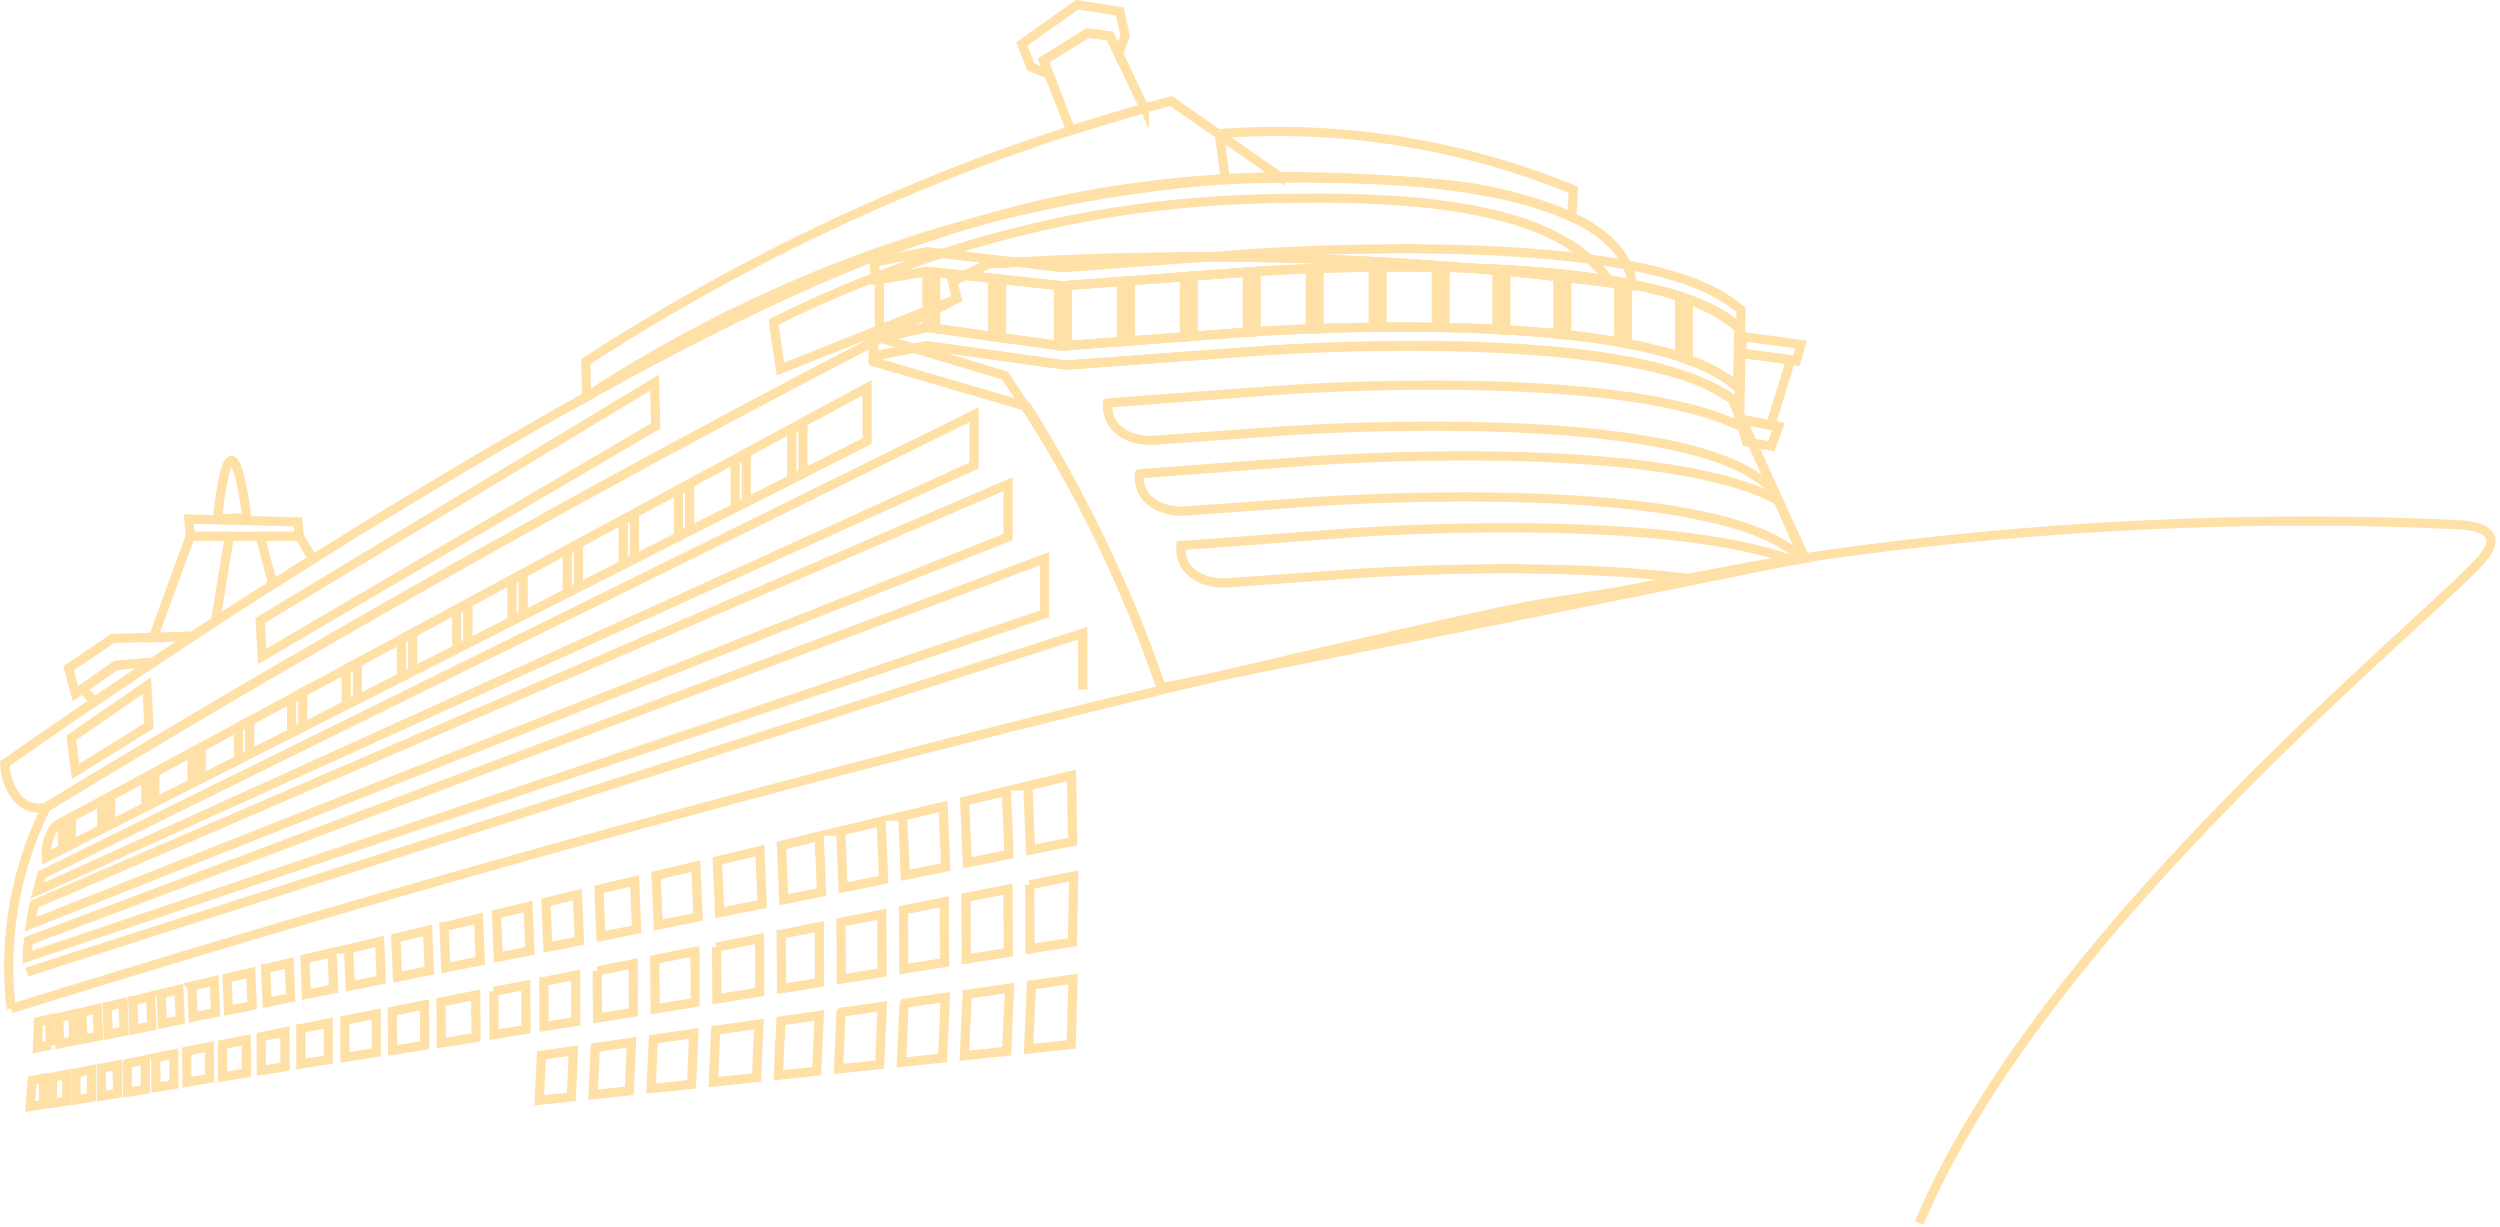 <svg width="544" height="267" viewBox="0 0 544 267" fill="none" xmlns="http://www.w3.org/2000/svg">
<path d="M2.428 219.475C133.81 178.578 241.433 152.039 317.778 135.004C346.914 128.504 328.065 133.608 377.134 123.973C377.134 123.973 448.278 110.002 534.29 114.151C537.037 114.284 541.155 114.727 541.91 116.935C542.551 118.807 540.507 121.169 539.475 122.293C526.532 136.388 449.893 198.249 420.616 259.471C419.86 261.052 418.802 263.329 417.616 266.124" stroke="#FFE0A7" stroke-width="2" stroke-miterlimit="10"/>
<path d="M2.43 219.476C1.883 214.816 1.631 209.081 2.279 202.593C3.454 190.838 7.084 181.618 10.043 175.641C63.873 142.912 118.561 111.925 174.107 82.684C179.905 79.631 185.715 76.597 191.533 73.581C200.569 76.29 209.603 78.999 218.639 81.708C225.743 92.054 233.285 104.547 240.295 119.222C245.457 130.028 249.506 140.292 252.703 149.674" stroke="#FFE0A7" stroke-width="2" stroke-miterlimit="10"/>
<path d="M392.775 121.37C387.469 109.859 382.164 98.349 376.858 86.836C376.733 86.753 376.514 86.606 376.239 86.43C376.239 86.43 373.132 84.425 369.659 82.936C342.899 71.461 278.173 76.104 278.173 76.104C253.36 77.883 235.558 79.185 231.934 79.451C221.856 78.049 211.778 76.646 201.698 75.242C197.808 75.989 193.919 76.736 190.029 77.483V78.692C201.176 81.952 212.322 85.215 223.469 88.475C228.178 95.996 232.981 104.416 237.628 113.746C244.007 126.553 248.904 138.696 252.695 149.675C299.387 140.24 346.081 130.805 392.773 121.372L392.775 121.37Z" stroke="#FFE0A7" stroke-width="2" stroke-miterlimit="10"/>
<path d="M10.489 182.769C10.935 181.345 11.609 180.317 12.087 179.696C70.95 147.921 129.814 116.145 188.677 84.371V95.959C129.138 126.155 69.599 156.352 10.06 186.55C9.998 185.726 9.993 184.353 10.489 182.771V182.769Z" stroke="#FFE0A7" stroke-width="2" stroke-miterlimit="10"/>
<path d="M172.281 104.15C173.092 103.781 173.905 103.411 174.716 103.042V92.403C173.905 92.806 173.092 93.21 172.281 93.615V104.15Z" stroke="#FFE0A7" stroke-width="2" stroke-miterlimit="10"/>
<path d="M159.955 110.325C160.766 109.98 161.579 109.637 162.39 109.292V98.928C161.583 99.362 160.775 99.797 159.968 100.23C159.964 103.595 159.959 106.961 159.955 110.325Z" stroke="#FFE0A7" stroke-width="2" stroke-miterlimit="10"/>
<path d="M89.787 146.032C88.976 146.443 88.163 146.854 87.352 147.267V139.175C88.163 138.738 88.976 138.302 89.787 137.867V146.033V146.032Z" stroke="#FFE0A7" stroke-width="2" stroke-miterlimit="10"/>
<path d="M101.815 139.936C101.003 140.347 100.191 140.758 99.379 141.171V132.715C100.191 132.278 101.003 131.842 101.815 131.407V139.936Z" stroke="#FFE0A7" stroke-width="2" stroke-miterlimit="10"/>
<path d="M113.837 124.945V133.838C113.047 134.239 112.257 134.639 111.467 135.039H111.402V126.253C112.213 125.817 113.026 125.38 113.837 124.945Z" stroke="#FFE0A7" stroke-width="2" stroke-miterlimit="10"/>
<path d="M125.857 118.483V127.738C125.121 128.112 124.383 128.485 123.646 128.861H123.422V119.791C124.234 119.354 125.046 118.918 125.857 118.483Z" stroke="#FFE0A7" stroke-width="2" stroke-miterlimit="10"/>
<path d="M138.038 111.94V121.564C137.303 121.938 136.568 122.31 135.831 122.683H135.603V113.25C136.414 112.813 137.227 112.376 138.038 111.942V111.94Z" stroke="#FFE0A7" stroke-width="2" stroke-miterlimit="10"/>
<path d="M150.058 105.478V115.465C149.374 115.811 148.692 116.158 148.009 116.503H147.623V106.786C148.434 106.35 149.246 105.913 150.058 105.478Z" stroke="#FFE0A7" stroke-width="2" stroke-miterlimit="10"/>
<path d="M54.331 164.019C53.52 164.43 52.707 164.841 51.896 165.254V158.232C52.707 157.795 53.52 157.359 54.331 156.924V164.019Z" stroke="#FFE0A7" stroke-width="2" stroke-miterlimit="10"/>
<path d="M65.892 158.152C65.081 158.563 64.268 158.974 63.456 159.387V152.017C64.268 151.58 65.081 151.143 65.892 150.708V158.153V158.152Z" stroke="#FFE0A7" stroke-width="2" stroke-miterlimit="10"/>
<path d="M77.765 152.131C76.954 152.542 76.141 152.953 75.33 153.366V145.636C76.141 145.2 76.954 144.763 77.765 144.328V152.132V152.131Z" stroke="#FFE0A7" stroke-width="2" stroke-miterlimit="10"/>
<path d="M15.548 183.768C14.896 184.097 14.245 184.426 13.595 184.754V178.903C14.251 178.545 14.906 178.189 15.562 177.831C15.557 179.81 15.553 181.788 15.548 183.768Z" stroke="#FFE0A7" stroke-width="2" stroke-miterlimit="10"/>
<path d="M24.095 179.224C23.443 179.553 22.792 179.882 22.142 180.21V174.359C22.798 174.001 23.453 173.645 24.108 173.287C24.104 175.266 24.099 177.244 24.095 179.224Z" stroke="#FFE0A7" stroke-width="2" stroke-miterlimit="10"/>
<path d="M33.688 174.217C33.036 174.546 32.385 174.876 31.735 175.203V169.352C32.391 168.994 33.045 168.638 33.701 168.28C33.697 170.26 33.692 172.237 33.688 174.217Z" stroke="#FFE0A7" stroke-width="2" stroke-miterlimit="10"/>
<path d="M43.764 168.968C43.112 169.298 42.461 169.627 41.811 169.955V164.103C42.467 163.746 43.121 163.389 43.777 163.032C43.773 165.011 43.768 166.989 43.764 168.968Z" stroke="#FFE0A7" stroke-width="2" stroke-miterlimit="10"/>
<path d="M223.66 171.022C226.825 170.258 229.991 169.495 233.158 168.731C233.242 173.523 233.326 178.316 233.411 183.108C230.359 183.723 227.306 184.338 224.255 184.952L223.661 171.022H223.66Z" stroke="#FFE0A7" stroke-width="2" stroke-miterlimit="10"/>
<path d="M209.911 174.341C212.932 173.611 215.954 172.883 218.975 172.153L219.561 185.899C216.534 186.509 213.509 187.119 210.481 187.727L209.911 174.341Z" stroke="#FFE0A7" stroke-width="2" stroke-miterlimit="10"/>
<path d="M196.42 177.594C199.356 176.886 202.291 176.177 205.226 175.47L205.79 188.671C202.849 189.264 199.909 189.855 196.97 190.448L196.422 177.594H196.42Z" stroke="#FFE0A7" stroke-width="2" stroke-miterlimit="10"/>
<path d="M182.935 180.848C185.871 180.141 188.805 179.432 191.741 178.724L192.281 191.393C189.341 191.986 186.401 192.577 183.462 193.169L182.937 180.848H182.935Z" stroke="#FFE0A7" stroke-width="2" stroke-miterlimit="10"/>
<path d="M170.046 183.957C172.781 183.297 175.515 182.638 178.25 181.978L178.767 194.114C176.028 194.666 173.29 195.218 170.55 195.769L170.046 183.957Z" stroke="#FFE0A7" stroke-width="2" stroke-miterlimit="10"/>
<path d="M156.103 187.322C159.19 186.578 162.275 185.833 165.361 185.089L165.857 196.716C162.766 197.339 159.675 197.961 156.584 198.584L156.103 187.322Z" stroke="#FFE0A7" stroke-width="2" stroke-miterlimit="10"/>
<path d="M142.767 190.539C145.653 189.843 148.537 189.148 151.422 188.451L151.894 199.527C149.004 200.108 146.114 200.692 143.225 201.273L142.767 190.539Z" stroke="#FFE0A7" stroke-width="2" stroke-miterlimit="10"/>
<path d="M130.333 193.539C132.918 192.915 135.501 192.292 138.085 191.668L138.535 202.217C135.948 202.739 133.359 203.259 130.772 203.781L130.333 193.539Z" stroke="#FFE0A7" stroke-width="2" stroke-miterlimit="10"/>
<path d="M118.795 196.318C121.077 195.768 123.358 195.217 125.64 194.667L126.069 204.724C123.783 205.184 121.498 205.645 119.212 206.105L118.795 196.318Z" stroke="#FFE0A7" stroke-width="2" stroke-miterlimit="10"/>
<path d="M224.447 214.328C227.463 213.895 230.48 213.463 233.496 213.03C233.362 217.781 233.227 222.533 233.093 227.284C229.999 227.609 226.906 227.933 223.812 228.257L224.445 214.328H224.447Z" stroke="#FFE0A7" stroke-width="2" stroke-miterlimit="10"/>
<path d="M210.459 216.335C213.532 215.894 216.606 215.452 219.679 215.013L219.053 228.757C215.985 229.078 212.918 229.399 209.85 229.721L210.459 216.335Z" stroke="#FFE0A7" stroke-width="2" stroke-miterlimit="10"/>
<path d="M196.742 218.303C199.726 217.875 202.712 217.446 205.697 217.019L205.096 230.219C202.116 230.531 199.136 230.843 196.156 231.157L196.74 218.305L196.742 218.303Z" stroke="#FFE0A7" stroke-width="2" stroke-miterlimit="10"/>
<path d="M183.026 220.271C186.011 219.843 188.997 219.414 191.981 218.987L191.404 231.654C188.424 231.966 185.444 232.278 182.464 232.592L183.024 220.273L183.026 220.271Z" stroke="#FFE0A7" stroke-width="2" stroke-miterlimit="10"/>
<path d="M169.917 222.152C172.697 221.754 175.479 221.355 178.26 220.955L177.708 233.089C174.932 233.381 172.155 233.671 169.379 233.962L169.917 222.152Z" stroke="#FFE0A7" stroke-width="2" stroke-miterlimit="10"/>
<path d="M155.735 224.186C158.873 223.735 162.011 223.284 165.149 222.835L164.62 234.461C161.488 234.788 158.354 235.118 155.22 235.446L155.733 224.186H155.735Z" stroke="#FFE0A7" stroke-width="2" stroke-miterlimit="10"/>
<path d="M142.168 226.136C145.102 225.715 148.036 225.294 150.971 224.874L150.467 235.948C147.537 236.255 144.609 236.562 141.679 236.868L142.168 226.136Z" stroke="#FFE0A7" stroke-width="2" stroke-miterlimit="10"/>
<path d="M129.523 227.948C132.151 227.571 134.778 227.193 137.407 226.816L136.927 237.364C134.303 237.638 131.681 237.914 129.057 238.188L129.523 227.948Z" stroke="#FFE0A7" stroke-width="2" stroke-miterlimit="10"/>
<path d="M117.802 229.631C120.123 229.299 122.442 228.965 124.763 228.632L124.305 238.688C121.989 238.931 119.672 239.174 117.356 239.417L117.802 229.631Z" stroke="#FFE0A7" stroke-width="2" stroke-miterlimit="10"/>
<path d="M108.026 198.918C110.318 198.365 112.61 197.811 114.901 197.26L115.311 206.892C113.016 207.354 110.72 207.817 108.425 208.279L108.026 198.918Z" stroke="#FFE0A7" stroke-width="2" stroke-miterlimit="10"/>
<path d="M96.623 201.671C99.121 201.069 101.618 200.465 104.116 199.863L104.508 209.07C102.006 209.574 99.504 210.077 97.002 210.581L96.622 201.671H96.623Z" stroke="#FFE0A7" stroke-width="2" stroke-miterlimit="10"/>
<path d="M86.131 204.118C88.438 203.561 90.744 203.005 93.051 202.449L93.424 211.206C91.114 211.671 88.803 212.138 86.492 212.603L86.129 204.119L86.131 204.118Z" stroke="#FFE0A7" stroke-width="2" stroke-miterlimit="10"/>
<path d="M75.849 206.477C78.102 205.933 80.353 205.391 82.605 204.847L82.961 213.185C80.706 213.639 78.45 214.093 76.195 214.549L75.851 206.477H75.849Z" stroke="#FFE0A7" stroke-width="2" stroke-miterlimit="10"/>
<path d="M66.348 208.685C68.321 208.209 70.295 207.733 72.267 207.257L72.605 215.174C70.628 215.573 68.652 215.97 66.675 216.369L66.348 208.685Z" stroke="#FFE0A7" stroke-width="2" stroke-miterlimit="10"/>
<path d="M57.803 210.784C59.51 210.373 61.218 209.96 62.926 209.548L63.247 217.091C61.536 217.436 59.825 217.78 58.115 218.125L57.801 210.784H57.803Z" stroke="#FFE0A7" stroke-width="2" stroke-miterlimit="10"/>
<path d="M49.409 212.842C51.127 212.428 52.845 212.013 54.564 211.599L54.871 218.805C53.15 219.152 51.428 219.499 49.707 219.846L49.409 212.842Z" stroke="#FFE0A7" stroke-width="2" stroke-miterlimit="10"/>
<path d="M41.732 214.586C43.359 214.194 44.987 213.802 46.614 213.409L46.91 220.32C45.28 220.647 43.65 220.977 42.02 221.305L41.733 214.588L41.732 214.586Z" stroke="#FFE0A7" stroke-width="2" stroke-miterlimit="10"/>
<path d="M35.048 216.245C36.342 215.933 37.636 215.621 38.929 215.309L39.212 221.934C37.917 222.195 36.62 222.456 35.325 222.717L35.05 216.246L35.048 216.245Z" stroke="#FFE0A7" stroke-width="2" stroke-miterlimit="10"/>
<path d="M28.889 217.78C30.184 217.468 31.479 217.154 32.774 216.842L33.047 223.242C31.748 223.504 30.452 223.765 29.154 224.025L28.887 217.78H28.889Z" stroke="#FFE0A7" stroke-width="2" stroke-miterlimit="10"/>
<path d="M23.301 219.054C24.45 218.776 25.598 218.499 26.747 218.223L27.01 224.396C25.86 224.628 24.709 224.859 23.558 225.091L23.301 219.054Z" stroke="#FFE0A7" stroke-width="2" stroke-miterlimit="10"/>
<path d="M17.813 220.304C18.927 220.035 20.041 219.767 21.155 219.498L21.409 225.463C20.294 225.688 19.178 225.912 18.063 226.137L17.814 220.304H17.813Z" stroke="#FFE0A7" stroke-width="2" stroke-miterlimit="10"/>
<path d="M15.833 220.683L16.08 226.479C15.057 226.686 14.036 226.891 13.013 227.097L12.771 221.422C13.792 221.176 14.812 220.931 15.833 220.683Z" stroke="#FFE0A7" stroke-width="2" stroke-miterlimit="10"/>
<path d="M11.033 227.413C10.067 227.607 9.102 227.802 8.135 227.996C8.211 226.105 8.287 224.214 8.364 222.322C9.172 222.127 9.981 221.932 10.79 221.738L11.031 227.413H11.033Z" stroke="#FFE0A7" stroke-width="2" stroke-miterlimit="10"/>
<path d="M10.039 175.64C8.547 176.011 7.427 175.818 6.739 175.61C3.59 174.66 1.316 170.908 1.032 166.191C39.922 138.878 73.649 117.853 98.919 102.855C163.907 64.282 194.431 52.821 221.285 45.806C227.328 44.227 253.701 37.543 288.251 38.557C303.81 39.012 348.98 40.337 354.734 59.583C355.053 60.648 355.19 61.562 355.255 62.16C330.564 58.858 303.195 56.521 273.518 56.013C252.823 55.659 233.29 56.236 215.069 57.432C212.474 58.705 209.879 59.977 207.284 61.25C207.596 62.5 207.908 63.748 208.22 64.998C162.578 88.3 117.548 112.736 73.13 138.308C51.961 150.494 30.932 162.938 10.042 175.64H10.039Z" stroke="#FFE0A7" stroke-width="2" stroke-miterlimit="10"/>
<path d="M168.317 70.077C179.237 64.645 194.948 57.764 214.584 52.269C246.252 43.406 270.166 43.168 286.725 43.128C330.53 43.023 343.587 52.524 350.034 60.845C350.262 61.14 350.446 61.386 350.568 61.551C325.871 58.416 298.586 56.272 269.07 55.953C250.054 55.747 232.014 56.321 215.064 57.433C212.469 58.706 209.874 59.978 207.279 61.252C207.591 62.501 207.903 63.749 208.215 64.999C195.423 70.102 182.631 75.205 169.837 80.31C169.331 76.899 168.824 73.489 168.317 70.079V70.077Z" stroke="#FFE0A7" stroke-width="2" stroke-miterlimit="10"/>
<path d="M341.996 47.192C342.128 45.225 342.259 43.257 342.392 41.29C332.363 37.192 319.118 32.882 303.198 30.487C288.463 28.268 275.524 28.304 265.298 29.068C265.746 32.409 266.195 35.75 266.642 39.093C282.148 38.455 295.217 38.808 305.294 39.403C316.433 40.062 325.408 41.105 335.908 44.806C338.469 45.709 340.561 46.571 341.996 47.193V47.192Z" stroke="#FFE0A7" stroke-width="2" stroke-miterlimit="10"/>
<path d="M278.528 38.468C270.615 32.969 262.703 27.469 254.79 21.971C237.833 26.486 219.045 32.578 199.08 40.884C170.803 52.648 146.911 66.045 127.466 78.684C127.526 81.222 127.587 83.759 127.646 86.298C147.23 73.507 175.846 58.046 212.705 48.177C237.778 41.464 260.306 39.041 278.528 38.466V38.468Z" stroke="#FFE0A7" stroke-width="2" stroke-miterlimit="10"/>
<path d="M249.017 23.554C246.521 18.312 244.023 13.071 241.527 7.828C239.904 7.618 238.281 7.407 236.657 7.197C233.461 9.194 230.265 11.189 227.069 13.186C229.053 18.249 231.038 23.313 233.023 28.376C238.354 26.769 243.686 25.16 249.017 23.552V23.554Z" stroke="#FFE0A7" stroke-width="2" stroke-miterlimit="10"/>
<path d="M243.399 11.745C243.874 10.426 244.35 9.106 244.825 7.786C244.437 6.014 244.05 4.241 243.662 2.468C240.568 1.995 237.473 1.522 234.378 1.049C230.371 3.886 226.362 6.723 222.355 9.559C223.014 11.241 223.675 12.921 224.334 14.602C225.633 15.115 226.932 15.627 228.231 16.139C227.845 15.154 227.46 14.169 227.073 13.184C230.269 11.187 233.465 9.192 236.661 7.196C238.285 7.405 239.908 7.616 241.532 7.826C242.154 9.132 242.777 10.439 243.399 11.745Z" stroke="#FFE0A7" stroke-width="2" stroke-miterlimit="10"/>
<path d="M64.828 113.572C56.914 113.363 49 113.151 41.085 112.942C41.187 114.203 41.288 115.463 41.39 116.724H65.132C65.03 115.673 64.93 114.623 64.828 113.572Z" stroke="#FFE0A7" stroke-width="2" stroke-miterlimit="10"/>
<path d="M53.721 112.626C53.444 110.492 52.056 100.153 50.373 100.176C48.665 100.2 47.539 110.88 47.329 112.941C49.459 112.836 51.59 112.732 53.721 112.626Z" stroke="#FFE0A7" stroke-width="2" stroke-miterlimit="10"/>
<path d="M41.388 116.725C38.699 124.08 36.011 131.433 33.322 138.788C36.201 138.663 39.081 138.537 41.96 138.413C43.603 137.341 45.245 136.268 46.887 135.196C47.895 129.039 48.902 122.882 49.911 116.725H41.388Z" stroke="#FFE0A7" stroke-width="2" stroke-miterlimit="10"/>
<path d="M65.131 116.725H56.608C57.529 120.206 58.451 123.687 59.372 127.167C62.283 125.328 65.195 123.49 68.106 121.651C67.114 120.009 66.122 118.367 65.131 116.725Z" stroke="#FFE0A7" stroke-width="2" stroke-miterlimit="10"/>
<path d="M41.966 138.414C36.144 138.592 30.321 138.768 24.5 138.946C21.304 141.101 18.108 143.253 14.912 145.408C15.418 147.247 15.927 149.084 16.434 150.923C19.375 148.875 22.319 146.826 25.261 144.777C27.958 144.552 30.656 144.327 33.353 144.101C36.224 142.205 39.096 140.309 41.966 138.414Z" stroke="#FFE0A7" stroke-width="2" stroke-miterlimit="10"/>
<path d="M17.92 149.886C20.366 148.182 22.812 146.48 25.259 144.777C27.956 144.551 30.655 144.326 33.352 144.101C29.102 146.958 24.851 149.817 20.602 152.674C19.709 151.744 18.815 150.816 17.92 149.886Z" stroke="#FFE0A7" stroke-width="2" stroke-miterlimit="10"/>
<path d="M142.442 83.252C142.518 86.404 142.594 89.556 142.67 92.708C114.135 109.412 85.6 126.117 57.065 142.82C56.912 140.22 56.76 137.619 56.608 135.019C85.219 117.764 113.83 100.507 142.442 83.252Z" stroke="#FFE0A7" stroke-width="2" stroke-miterlimit="10"/>
<path d="M31.951 149.204C26.472 152.986 20.993 156.769 15.515 160.551C15.819 162.994 16.124 165.436 16.428 167.879C21.755 164.57 27.082 161.26 32.407 157.951C32.255 155.035 32.103 152.12 31.951 149.204Z" stroke="#FFE0A7" stroke-width="2" stroke-miterlimit="10"/>
<path d="M379.295 73.249C383.498 73.821 387.7 74.393 391.902 74.965C391.562 76.15 391.223 77.334 390.884 78.519C386.864 77.966 382.846 77.413 378.827 76.859C378.983 75.656 379.14 74.453 379.295 73.249Z" stroke="#FFE0A7" stroke-width="2" stroke-miterlimit="10"/>
<path d="M389.684 78.273C388.215 83.037 386.745 87.801 385.276 92.565C383.037 92.112 380.797 91.658 378.558 91.204C378.643 86.422 378.73 81.639 378.815 76.858C382.438 77.329 386.061 77.802 389.684 78.273Z" stroke="#FFE0A7" stroke-width="2" stroke-miterlimit="10"/>
<path d="M387.02 92.77C384.2 92.247 381.378 91.725 378.558 91.202C379.045 92.854 379.532 94.505 380.019 96.159C381.83 96.467 383.64 96.775 385.451 97.084C385.975 95.646 386.498 94.207 387.02 92.77Z" stroke="#FFE0A7" stroke-width="2" stroke-miterlimit="10"/>
<path d="M191.348 60.732C194.798 60.171 198.249 59.61 201.7 59.049C211.424 60.098 221.148 61.148 230.872 62.198C244.539 61.179 258.206 60.16 271.875 59.142C271.875 59.142 345.72 53.735 372.246 67.319C375.433 68.952 378.082 71.133 378.082 71.133C378.212 71.24 378.317 71.329 378.381 71.382C378.281 75.664 378.182 79.947 378.082 84.229C378.082 84.229 375.433 82.048 372.246 80.415C345.72 66.831 271.875 72.238 271.875 72.238C258.208 73.256 244.541 74.276 230.872 75.294C221.148 73.94 211.424 72.586 201.7 71.234C198.25 71.997 194.8 72.76 191.348 73.521V60.73V60.732Z" stroke="#FFE0A7" stroke-width="2" stroke-miterlimit="10"/>
<path d="M201.705 54.759L231.333 58.254C245 57.236 258.667 56.217 272.336 55.198C272.336 55.198 346.181 49.791 372.707 63.376C375.894 65.009 378.542 67.19 378.542 67.19C378.673 67.297 378.778 67.385 378.842 67.439C378.822 68.744 378.803 70.049 378.781 71.353C378.717 71.3 378.628 71.224 378.518 71.134C378.518 71.134 375.87 68.953 372.683 67.321C346.157 53.736 272.311 59.143 272.311 59.143C258.644 60.161 244.977 61.181 231.308 62.199C221.585 61.149 211.861 60.1 202.137 59.05C198.687 59.611 195.236 60.172 191.785 60.733C191.337 60.784 190.89 60.836 190.441 60.886C190.391 59.608 190.339 58.33 190.289 57.052C194.093 56.287 197.898 55.523 201.703 54.759H201.705Z" stroke="#FFE0A7" stroke-width="2" stroke-miterlimit="10"/>
<path d="M201.952 71.235C211.676 72.589 221.4 73.943 231.123 75.295C244.791 74.277 258.458 73.257 272.127 72.239C272.127 72.239 345.972 66.832 372.498 80.416C375.685 82.049 378.333 84.23 378.333 84.23C378.385 84.467 378.435 84.703 378.487 84.941C378.47 85.904 378.452 86.867 378.435 87.83C377.438 87.075 375.504 85.696 373.314 84.574C346.788 70.989 272.942 76.396 272.942 76.396C259.275 77.414 245.608 78.434 231.939 79.452C221.861 78.049 211.782 76.647 201.703 75.243C197.812 75.99 193.924 76.737 190.034 77.484C190.05 76.275 190.067 75.068 190.084 73.859C194.039 72.984 197.995 72.11 201.951 71.234L201.952 71.235Z" stroke="#FFE0A7" stroke-width="2" stroke-miterlimit="10"/>
<path d="M241.053 87.684C253.648 86.745 266.245 85.807 278.841 84.868C278.841 84.868 352.687 79.461 379.213 93.045C379.505 93.195 379.793 93.35 380.073 93.506L385.223 105.135C385.218 105.398 385.215 105.659 385.211 105.922C385.162 105.882 385.107 105.837 385.046 105.787C385.046 105.787 382.398 103.606 379.211 101.973C352.685 88.388 278.84 93.796 278.84 93.796C269.909 94.442 260.978 95.086 252.047 95.732C247.273 96.286 243.115 94.495 241.629 91.29C241.305 90.59 240.911 89.396 241.049 87.686L241.053 87.684Z" stroke="#FFE0A7" stroke-width="2" stroke-miterlimit="10"/>
<path d="M377.127 124.131C373.707 124.803 370.619 125.403 367.819 125.941C335.92 121.818 294.772 124.829 294.772 124.829C285.841 125.476 276.911 126.12 267.98 126.766C263.205 127.319 259.047 125.529 257.562 122.324C257.238 121.624 256.844 120.429 256.982 118.72C269.578 117.78 282.175 116.843 294.771 115.903C294.771 115.903 360.396 111.098 390.138 121.93C381.776 123.22 377.124 124.133 377.124 124.133L377.127 124.131Z" stroke="#FFE0A7" stroke-width="2" stroke-miterlimit="10"/>
<path d="M247.907 103.084C260.503 102.145 273.1 101.207 285.696 100.268C285.696 100.268 359.541 94.861 386.067 108.445C386.359 108.595 386.647 108.75 386.927 108.906L392.077 120.534H391.062C390.033 119.764 388.168 118.449 386.066 117.373C359.54 103.788 285.694 109.195 285.694 109.195C276.763 109.842 267.832 110.486 258.902 111.132C254.127 111.685 249.969 109.895 248.484 106.69C248.16 105.99 247.765 104.795 247.904 103.086L247.907 103.084Z" stroke="#FFE0A7" stroke-width="2" stroke-miterlimit="10"/>
<path d="M211.954 101.293C144.008 132.139 76.063 162.985 8.117 193.831C8.438 192.589 8.779 191.41 9.13 190.299C76.739 156.947 144.347 123.597 211.954 90.246V101.293Z" stroke="#FFE0A7" stroke-width="2" stroke-miterlimit="10"/>
<path d="M219.358 116.86C148.449 144.944 77.539 173.027 6.628 201.11C6.695 200.663 6.767 200.212 6.843 199.756C7.017 198.734 7.208 197.742 7.415 196.783C78.063 166.299 148.711 135.814 219.357 105.331L219.358 116.86Z" stroke="#FFE0A7" stroke-width="2" stroke-miterlimit="10"/>
<path d="M227.275 133.569C153.491 158.471 79.708 183.372 5.923 208.275C5.98 207.123 6.065 205.93 6.185 204.701C79.881 176.987 153.577 149.274 227.274 121.559L227.275 133.569Z" stroke="#FFE0A7" stroke-width="2" stroke-miterlimit="10"/>
<path d="M235.593 150.049V137.804C159.008 162.378 82.421 186.95 5.836 211.524" stroke="#FFE0A7" stroke-width="2" stroke-miterlimit="10"/>
<path d="M203.626 71.544C202.985 71.454 202.344 71.366 201.704 71.276V59.414C201.975 59.335 202.247 59.256 202.518 59.177C202.888 59.217 203.258 59.258 203.626 59.297V71.544Z" stroke="#FFE0A7" stroke-width="2" stroke-miterlimit="10"/>
<path d="M217.942 73.535C217.302 73.445 216.661 73.357 216.02 73.267V60.634C216.661 60.704 217.302 60.773 217.942 60.842V73.535Z" stroke="#FFE0A7" stroke-width="2" stroke-miterlimit="10"/>
<path d="M232.253 75.234C231.793 75.269 231.334 75.302 230.875 75.337C230.694 75.312 230.512 75.286 230.331 75.261V62.181C230.512 62.2 230.694 62.22 230.875 62.239C231.335 62.205 231.795 62.171 232.253 62.137V75.234Z" stroke="#FFE0A7" stroke-width="2" stroke-miterlimit="10"/>
<path d="M245.949 74.213C245.308 74.261 244.668 74.309 244.027 74.357V61.259C244.668 61.212 245.308 61.163 245.949 61.116V74.213Z" stroke="#FFE0A7" stroke-width="2" stroke-miterlimit="10"/>
<path d="M259.647 73.194C259.007 73.241 258.366 73.29 257.725 73.337V60.24C258.366 60.192 259.007 60.144 259.647 60.096V73.194Z" stroke="#FFE0A7" stroke-width="2" stroke-miterlimit="10"/>
<path d="M273.341 72.182C272.388 72.243 271.875 72.279 271.875 72.279C271.723 72.29 271.571 72.301 271.418 72.314V59.216C271.571 59.205 271.723 59.194 271.875 59.182C271.875 59.182 272.389 59.144 273.341 59.084V72.182Z" stroke="#FFE0A7" stroke-width="2" stroke-miterlimit="10"/>
<path d="M287.04 71.529C286.382 71.551 285.74 71.575 285.118 71.598V58.501C285.742 58.477 286.382 58.453 287.04 58.431V71.529Z" stroke="#FFE0A7" stroke-width="2" stroke-miterlimit="10"/>
<path d="M300.729 71.237C300.083 71.242 299.44 71.25 298.807 71.256V58.159C299.442 58.151 300.083 58.144 300.729 58.14V71.237Z" stroke="#FFE0A7" stroke-width="2" stroke-miterlimit="10"/>
<path d="M314.433 58.221V70.656H312.511V58.185C313.149 58.196 313.791 58.209 314.433 58.221Z" stroke="#FFE0A7" stroke-width="2" stroke-miterlimit="10"/>
<path d="M327.671 71.833C327.03 71.795 326.389 71.76 325.749 71.727V58.629C326.389 58.663 327.03 58.697 327.671 58.735V71.833Z" stroke="#FFE0A7" stroke-width="2" stroke-miterlimit="10"/>
<path d="M340.915 72.915C340.277 72.846 339.635 72.778 338.993 72.713V59.616C339.636 59.68 340.277 59.746 340.915 59.817V72.915Z" stroke="#FFE0A7" stroke-width="2" stroke-miterlimit="10"/>
<path d="M354.151 74.799C353.517 74.678 352.876 74.56 352.229 74.446V61.349C352.876 61.462 353.517 61.58 354.151 61.702V74.799Z" stroke="#FFE0A7" stroke-width="2" stroke-miterlimit="10"/>
<path d="M367.393 78.361C366.768 78.131 366.127 77.909 365.471 77.693V64.595C366.127 64.811 366.769 65.033 367.393 65.263V78.361Z" stroke="#FFE0A7" stroke-width="2" stroke-miterlimit="10"/>
<path d="M224.065 192.527C227.256 191.892 230.45 191.256 233.643 190.621C233.547 195.413 233.451 200.205 233.355 204.998C230.282 205.49 227.209 205.98 224.136 206.471L224.066 192.527H224.065Z" stroke="#FFE0A7" stroke-width="2" stroke-miterlimit="10"/>
<path d="M210.197 195.289C213.244 194.683 216.291 194.076 219.338 193.469L219.408 207.227C216.361 207.714 213.312 208.201 210.265 208.688L210.197 195.289Z" stroke="#FFE0A7" stroke-width="2" stroke-miterlimit="10"/>
<path d="M196.592 197.999C199.552 197.409 202.511 196.82 205.471 196.23L205.538 209.445C202.578 209.918 199.618 210.392 196.658 210.865L196.592 197.999Z" stroke="#FFE0A7" stroke-width="2" stroke-miterlimit="10"/>
<path d="M182.993 200.703C185.953 200.114 188.912 199.524 191.872 198.935L191.936 211.617C188.975 212.089 186.015 212.564 183.055 213.037L182.993 200.703Z" stroke="#FFE0A7" stroke-width="2" stroke-miterlimit="10"/>
<path d="M170 203.291C172.756 202.743 175.514 202.193 178.271 201.645L178.332 213.792C175.574 214.233 172.817 214.674 170.059 215.114L170 203.291Z" stroke="#FFE0A7" stroke-width="2" stroke-miterlimit="10"/>
<path d="M155.942 206.092C159.053 205.472 162.165 204.853 165.276 204.232L165.335 215.87C162.223 216.368 159.111 216.865 156 217.363L155.943 206.092H155.942Z" stroke="#FFE0A7" stroke-width="2" stroke-miterlimit="10"/>
<path d="M142.492 208.772C145.4 208.192 148.31 207.614 151.219 207.034L151.275 218.12C148.365 218.585 145.456 219.05 142.546 219.517L142.492 208.772Z" stroke="#FFE0A7" stroke-width="2" stroke-miterlimit="10"/>
<path d="M129.958 211.267C132.563 210.749 135.167 210.23 137.773 209.71L137.826 220.269C135.22 220.685 132.615 221.102 130.009 221.519L129.958 211.265V211.267Z" stroke="#FFE0A7" stroke-width="2" stroke-miterlimit="10"/>
<path d="M118.333 213.582C120.634 213.123 122.934 212.666 125.235 212.208L125.285 222.275C122.984 222.642 120.683 223.011 118.382 223.378L118.332 213.582H118.333Z" stroke="#FFE0A7" stroke-width="2" stroke-miterlimit="10"/>
<path d="M107.466 215.747C109.777 215.287 112.088 214.827 114.399 214.367L114.448 224.008C112.136 224.377 109.825 224.747 107.513 225.116L107.466 215.746V215.747Z" stroke="#FFE0A7" stroke-width="2" stroke-miterlimit="10"/>
<path d="M95.965 218.036C98.484 217.535 101.001 217.034 103.52 216.531L103.568 225.747C101.049 226.151 98.53 226.553 96.011 226.956L95.965 218.038V218.036Z" stroke="#FFE0A7" stroke-width="2" stroke-miterlimit="10"/>
<path d="M85.386 220.056C87.712 219.593 90.037 219.13 92.364 218.667L92.409 227.432C90.082 227.804 87.756 228.176 85.429 228.548L85.386 220.056Z" stroke="#FFE0A7" stroke-width="2" stroke-miterlimit="10"/>
<path d="M75.032 222.002C77.302 221.55 79.573 221.097 81.844 220.645L81.887 228.991C79.616 229.354 77.345 229.718 75.074 230.08L75.032 222.002Z" stroke="#FFE0A7" stroke-width="2" stroke-miterlimit="10"/>
<path d="M65.459 223.825C67.448 223.429 69.437 223.032 71.427 222.637L71.466 230.562C69.477 230.88 67.486 231.199 65.497 231.517L65.457 223.825H65.459Z" stroke="#FFE0A7" stroke-width="2" stroke-miterlimit="10"/>
<path d="M56.836 225.579C58.558 225.236 60.281 224.894 62.002 224.55L62.04 232.101C60.317 232.376 58.596 232.651 56.873 232.926L56.836 225.579Z" stroke="#FFE0A7" stroke-width="2" stroke-miterlimit="10"/>
<path d="M48.381 227.3C50.115 226.954 51.847 226.609 53.58 226.264L53.617 233.477C51.883 233.755 50.15 234.032 48.418 234.308L48.381 227.3Z" stroke="#FFE0A7" stroke-width="2" stroke-miterlimit="10"/>
<path d="M40.637 228.73C42.278 228.404 43.919 228.076 45.561 227.75L45.596 234.667C43.955 234.93 42.313 235.192 40.672 235.455L40.637 228.73Z" stroke="#FFE0A7" stroke-width="2" stroke-miterlimit="10"/>
<path d="M33.897 230.122C35.201 229.862 36.506 229.602 37.81 229.343L37.843 235.975C36.539 236.183 35.235 236.392 33.931 236.6L33.898 230.123L33.897 230.122Z" stroke="#FFE0A7" stroke-width="2" stroke-miterlimit="10"/>
<path d="M27.678 231.406C28.984 231.146 30.29 230.886 31.595 230.626L31.627 237.032C30.321 237.242 29.014 237.45 27.708 237.659L27.676 231.408L27.678 231.406Z" stroke="#FFE0A7" stroke-width="2" stroke-miterlimit="10"/>
<path d="M22.047 232.454C23.205 232.223 24.363 231.992 25.52 231.762L25.55 237.941C24.392 238.127 23.234 238.311 22.076 238.496L22.045 232.454H22.047Z" stroke="#FFE0A7" stroke-width="2" stroke-miterlimit="10"/>
<path d="M16.519 233.481C17.642 233.258 18.765 233.034 19.889 232.81L19.919 238.78C18.796 238.959 17.673 239.139 16.549 239.319L16.519 233.481Z" stroke="#FFE0A7" stroke-width="2" stroke-miterlimit="10"/>
<path d="M14.52 233.782L14.549 239.583C13.52 239.747 12.491 239.912 11.461 240.076L11.432 234.395C12.461 234.19 13.491 233.987 14.52 233.782Z" stroke="#FFE0A7" stroke-width="2" stroke-miterlimit="10"/>
<path d="M9.48 240.313C8.508 240.469 7.535 240.623 6.564 240.779C6.712 238.893 6.858 237.006 7.005 235.12C7.821 234.957 8.637 234.795 9.453 234.633L9.48 240.313Z" stroke="#FFE0A7" stroke-width="2" stroke-miterlimit="10"/>
</svg>
